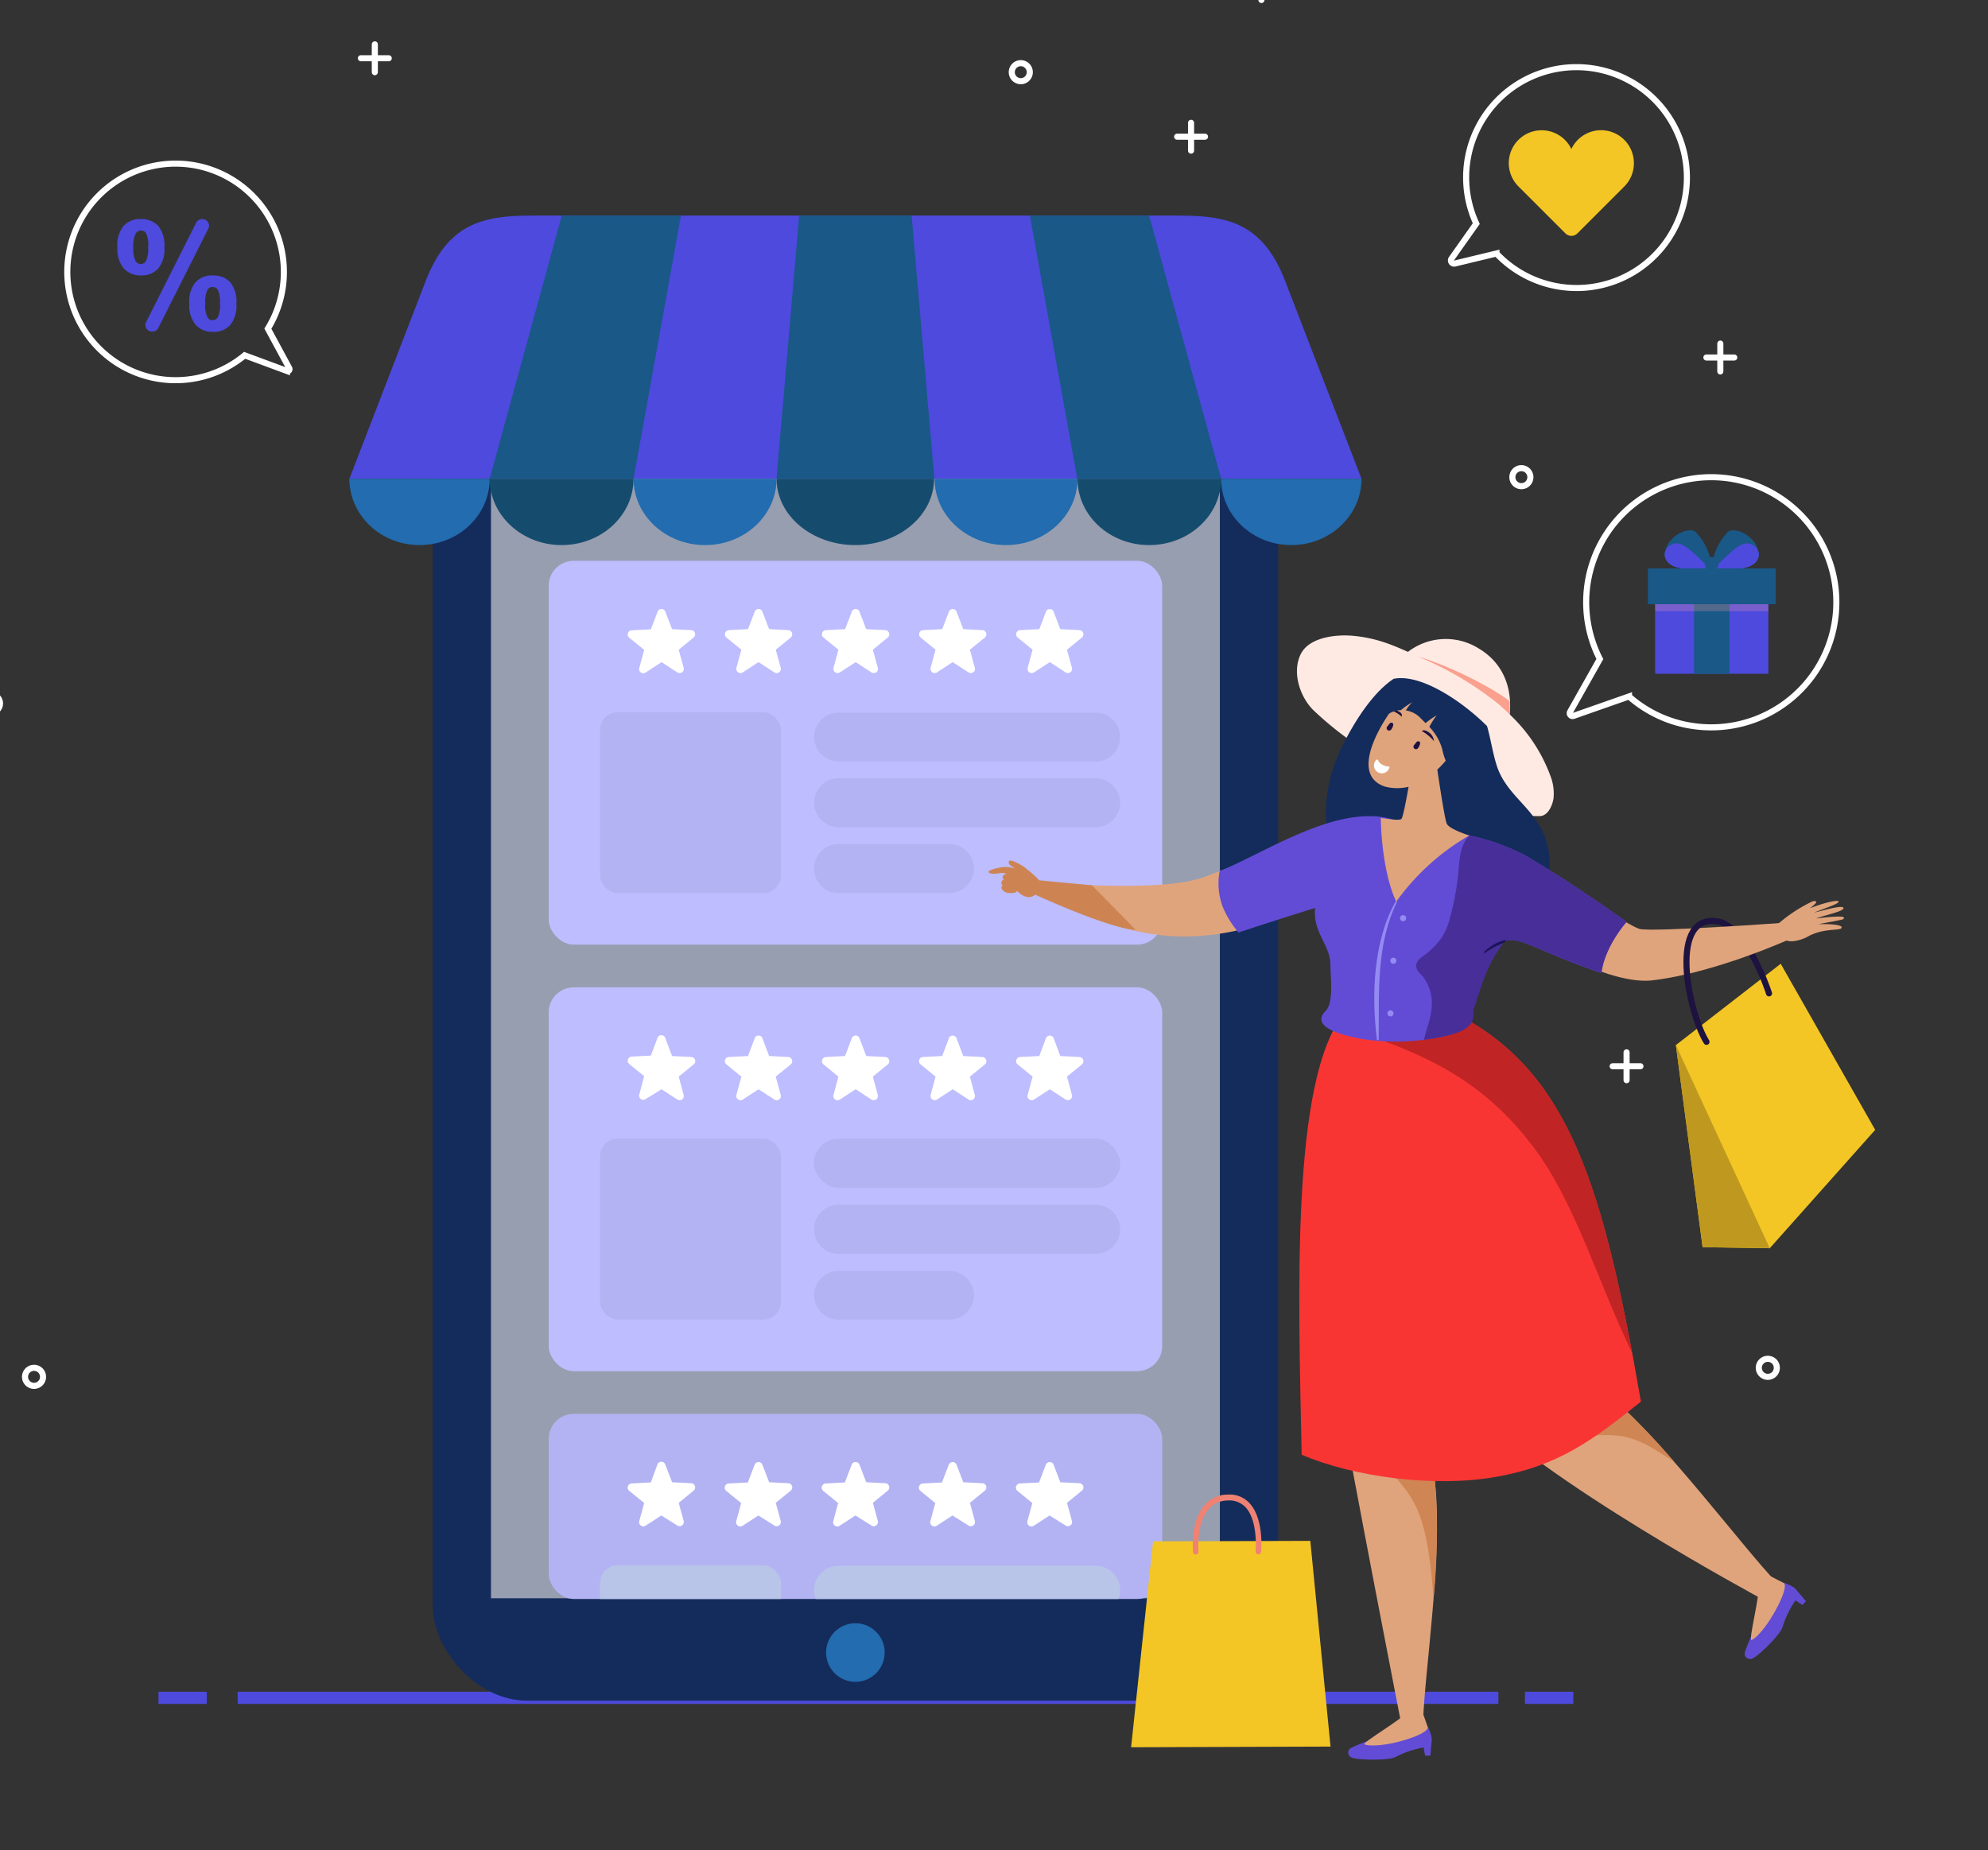 <svg xmlns="http://www.w3.org/2000/svg" xmlns:xlink="http://www.w3.org/1999/xlink" viewBox="0 0 326.56 304"><rect x="0" y="0" width="326.56" height="304" fill="#333333" stroke="none"/><defs><style>.cls-1,.cls-25,.cls-3,.cls-4,.cls-5{fill:none;}.cls-2{isolation:isolate;}.cls-3,.cls-4{stroke:#fff;}.cls-3,.cls-5{stroke-miterlimit:10;}.cls-25,.cls-4{stroke-linecap:round;stroke-linejoin:round;}.cls-5{stroke:#4d4add;stroke-width:2px;}.cls-6{fill:#142c5b;}.cls-7{fill:#979eb0;}.cls-8{fill:#2e87bf;}.cls-9{fill:#226caf;}.cls-10{fill:#b3b3f4;}.cls-11{fill:#fff;}.cls-12{fill:#bdbdff;}.cls-13{fill:#4d4add;}.cls-14{fill:#195887;}.cls-15{fill:#154c6d;}.cls-16{fill:#f3c625;}.cls-17{fill:#fc9f9f;opacity:0.25;mix-blend-mode:multiply;}.cls-18{fill:#ffeae3;}.cls-19{fill:#f9a08f;}.cls-20{fill:#e0a47c;}.cls-21{fill:#cf8654;}.cls-22{fill:#624cd5;}.cls-23{fill:#f93534;}.cls-24{fill:#c12424;}.cls-25{stroke:#1e1240;}.cls-26{fill:#bf991f;}.cls-27{fill:#ce8452;}.cls-28{fill:#948bf2;}.cls-29{fill:#482e99;}.cls-30{fill:#1c1459;}.cls-31{fill:#1e1240;}.cls-32{fill:#ef8273;}.cls-33{clip-path:url(#clip-path);}.cls-34{fill:#b8c5e8;}</style><clipPath id="clip-path"><rect class="cls-1" x="80.44" y="54.48" width="119.71" height="208.24"/></clipPath></defs><g class="cls-2"><g id="OBJECTS"><path class="cls-3" d="M0,115.58a1.48,1.48,0,0,1-1.48,1.48A1.48,1.48,0,0,1-3,115.58a1.49,1.49,0,0,1,1.48-1.48A1.48,1.48,0,0,1,0,115.58Z"/><path class="cls-3" d="M7.07,226.21a1.48,1.48,0,1,1-1.48-1.47A1.48,1.48,0,0,1,7.07,226.21Z"/><path class="cls-3" d="M251.39,78.4a1.48,1.48,0,1,1-1.48-1.48A1.48,1.48,0,0,1,251.39,78.4Z"/><path class="cls-3" d="M169.16,11.86a1.48,1.48,0,1,1-1.48-1.48A1.48,1.48,0,0,1,169.16,11.86Z"/><path class="cls-3" d="M291.87,224.74a1.48,1.48,0,1,1-1.48-1.48A1.47,1.47,0,0,1,291.87,224.74Z"/><line class="cls-4" x1="61.57" y1="7.29" x2="61.57" y2="11.86"/><line class="cls-4" x1="63.86" y1="9.57" x2="59.28" y2="9.57"/><line class="cls-4" x1="207.21" y1="-4.58" x2="207.21"/><line class="cls-4" x1="282.59" y1="56.45" x2="282.59" y2="61.03"/><line class="cls-4" x1="284.88" y1="58.74" x2="280.3" y2="58.74"/><line class="cls-4" x1="267.19" y1="172.9" x2="267.19" y2="177.48"/><line class="cls-4" x1="269.47" y1="175.19" x2="264.9" y2="175.19"/><line class="cls-4" x1="195.65" y1="20.18" x2="195.65" y2="24.75"/><line class="cls-4" x1="197.94" y1="22.46" x2="193.36" y2="22.46"/><line class="cls-5" x1="39.04" y1="278.96" x2="246.13" y2="278.96"/><line class="cls-5" x1="33.97" y1="278.96" x2="26.03" y2="278.96"/><line class="cls-5" x1="258.44" y1="278.96" x2="250.5" y2="278.96"/><rect class="cls-6" x="71.08" y="35.42" width="138.88" height="244.01" rx="15.58"/><rect class="cls-7" x="80.65" y="52.23" width="119.73" height="210.37"/><path class="cls-8" d="M152.29,45.35H128.74a1.14,1.14,0,1,1,0-2.27h23.55a1.14,1.14,0,1,1,0,2.27Z"/><path class="cls-9" d="M145.32,271.51a4.81,4.81,0,1,1-4.8-4.8A4.8,4.8,0,0,1,145.32,271.51Z"/><rect class="cls-10" x="90.13" y="232.3" width="100.78" height="30.42" rx="4.12"/><path class="cls-11" d="M109.27,240.6l1.13,2.94,3.15.16a.69.69,0,0,1,.39,1.22l-2.45,2,.82,3a.69.69,0,0,1-1,.76L108.63,249,106,250.71a.69.69,0,0,1-1-.76l.82-3-2.46-2a.69.69,0,0,1,.4-1.22l3.15-.16L108,240.6A.68.68,0,0,1,109.27,240.6Z"/><path class="cls-11" d="M125.21,240.6l1.13,2.94,3.15.16a.69.69,0,0,1,.4,1.22l-2.46,2,.82,3a.69.69,0,0,1-1,.76L124.57,249l-2.64,1.72a.69.69,0,0,1-1-.76l.82-3-2.45-2a.69.69,0,0,1,.39-1.22l3.15-.16,1.13-2.94A.68.68,0,0,1,125.21,240.6Z"/><path class="cls-11" d="M141.16,240.6l1.13,2.94,3.15.16a.69.69,0,0,1,.39,1.22l-2.45,2,.82,3a.69.69,0,0,1-1,.76L140.52,249l-2.65,1.72a.69.69,0,0,1-1-.76l.81-3-2.45-2a.69.69,0,0,1,.4-1.22l3.15-.16,1.13-2.94A.68.68,0,0,1,141.16,240.6Z"/><path class="cls-11" d="M157.1,240.6l1.13,2.94,3.15.16a.69.69,0,0,1,.4,1.22l-2.46,2,.82,3a.69.69,0,0,1-1,.76L156.46,249l-2.64,1.72a.69.69,0,0,1-1-.76l.82-3-2.45-2a.69.69,0,0,1,.39-1.22l3.15-.16,1.13-2.94A.68.68,0,0,1,157.1,240.6Z"/><path class="cls-11" d="M173.05,240.6l1.12,2.94,3.15.16a.69.69,0,0,1,.4,1.22l-2.45,2,.82,3a.69.69,0,0,1-1,.76L172.41,249l-2.65,1.72a.69.69,0,0,1-1-.76l.82-3-2.45-2a.69.69,0,0,1,.4-1.22l3.15-.16,1.12-2.94A.69.69,0,0,1,173.05,240.6Z"/><rect class="cls-12" x="90.13" y="162.22" width="100.78" height="63.07" rx="4.12"/><path class="cls-11" d="M109.27,170.51l1.13,3,3.15.16a.68.68,0,0,1,.39,1.22l-2.45,2,.82,3.05a.69.69,0,0,1-1,.75l-2.64-1.72L106,180.62a.68.68,0,0,1-1-.75l.82-3.05-2.46-2a.69.69,0,0,1,.4-1.22l3.15-.16,1.13-3A.68.68,0,0,1,109.27,170.51Z"/><path class="cls-11" d="M125.21,170.51l1.13,3,3.15.16a.69.69,0,0,1,.4,1.22l-2.46,2,.82,3.05a.68.68,0,0,1-1,.75l-2.65-1.72-2.64,1.72a.69.69,0,0,1-1-.75l.82-3.05-2.45-2a.68.68,0,0,1,.39-1.22l3.15-.16,1.13-3A.68.68,0,0,1,125.21,170.51Z"/><path class="cls-11" d="M141.16,170.51l1.13,3,3.15.16a.69.69,0,0,1,.39,1.22l-2.45,2,.82,3.05a.69.69,0,0,1-1,.75l-2.64-1.72-2.65,1.72a.68.68,0,0,1-1-.75l.81-3.05-2.45-2a.69.69,0,0,1,.4-1.22l3.15-.16,1.13-3A.68.68,0,0,1,141.16,170.51Z"/><path class="cls-11" d="M157.1,170.51l1.13,3,3.15.16a.69.69,0,0,1,.4,1.22l-2.46,2,.82,3.05a.69.69,0,0,1-1,.75l-2.64-1.72-2.64,1.72a.69.69,0,0,1-1-.75l.82-3.05-2.45-2a.68.68,0,0,1,.39-1.22l3.15-.16,1.13-3A.68.68,0,0,1,157.1,170.51Z"/><path class="cls-11" d="M173.05,170.51l1.12,3,3.15.16a.69.69,0,0,1,.4,1.22l-2.45,2,.82,3.05a.69.69,0,0,1-1,.75l-2.64-1.72-2.65,1.72a.69.69,0,0,1-1-.75l.82-3.05-2.45-2a.69.69,0,0,1,.4-1.22l3.15-.16,1.12-3A.69.69,0,0,1,173.05,170.51Z"/><rect class="cls-10" x="133.69" y="187.09" width="50.32" height="8.09" rx="4.05"/><path class="cls-10" d="M180,206H137.73a4,4,0,0,1-4-4.05h0a4,4,0,0,1,4-4H180a4,4,0,0,1,4,4h0A4,4,0,0,1,180,206Z"/><path class="cls-10" d="M156,216.82H137.73a4,4,0,0,1-4-4h0a4,4,0,0,1,4-4H156a4.05,4.05,0,0,1,4,4h0A4.05,4.05,0,0,1,156,216.82Z"/><rect class="cls-10" x="98.56" y="187.09" width="29.73" height="29.73" rx="2.93"/><polygon class="cls-10" points="123.42 211 120.94 192.28 105.3 192.28 102.82 211 110.69 212.65 113.12 205.3 115.55 212.65 123.42 211"/><path class="cls-10" d="M142.29,215.18H140a.47.47,0,0,1-.38-.3.41.41,0,0,1,0-.16v-4h0a.46.46,0,0,1,.46-.46h2a1.4,1.4,0,0,1,1.16,2.18v0l-.06.07.06-.07A1.51,1.51,0,0,1,142.29,215.18Zm.49-1.84a.72.72,0,0,0-.7-.26h-.84a.46.46,0,0,1-.45-.46h0a.45.45,0,0,1,.41-.45h.87a.48.48,0,0,0,0-1h-1.55v3.06h1.75A.59.59,0,0,0,142.78,213.34Zm-.79-.26h0Zm.17,0a1.4,1.4,0,0,0,.83-.34A1.4,1.4,0,0,1,142.16,213.07Zm.05-.91h0Zm.89.46,0,0Zm0,0,0-.05Z"/><path class="cls-10" d="M148.76,210.71v2.62h0v0a2.14,2.14,0,0,1-4.26,0v0h0v-2.62a.46.46,0,1,1,.92,0h0v2.63a1.16,1.16,0,0,0,1.21,1h0a1.17,1.17,0,0,0,1.21-1h0v0h0v-2.61h0a.46.46,0,1,1,.92,0Z"/><path class="cls-10" d="M154,211l-1.76,2.42v1.28h0a.44.44,0,0,1-.38.45h-.14a.45.45,0,0,1-.39-.45h0v-1.28L149.55,211h0a.44.44,0,0,1-.09-.27.46.46,0,0,1,.83-.27h0l1.48,2,1.47-2a.48.48,0,0,1,.37-.19.46.46,0,0,1,.46.46A.44.44,0,0,1,154,211Zm-2.66,2.17v0h0v0Zm.07-.15a.28.28,0,0,0-.07.13h0v0h0s0,0,0,0h0v0h0Zm0,.05v0Zm0,0h0Zm0,0h0Zm0,0Zm0,0h0Zm.73,0Zm0,0v0Zm0,0v0Zm0,0v0Zm0,0s0,0,0,0h0v0Zm0,0h0v0Zm0,.05h0Z"/><rect class="cls-12" x="90.13" y="92.14" width="100.78" height="63.07" rx="4.12"/><path class="cls-11" d="M109.27,100.43l1.13,2.94,3.15.16a.69.69,0,0,1,.39,1.22l-2.45,2,.82,3a.69.69,0,0,1-1,.76l-2.64-1.72L106,110.54a.69.69,0,0,1-1-.76l.82-3-2.46-2a.69.69,0,0,1,.4-1.22l3.15-.16,1.13-2.94A.68.68,0,0,1,109.27,100.43Z"/><path class="cls-11" d="M125.21,100.43l1.13,2.94,3.15.16a.69.69,0,0,1,.4,1.22l-2.46,2,.82,3a.69.69,0,0,1-1,.76l-2.65-1.72-2.64,1.72a.69.69,0,0,1-1-.76l.82-3-2.45-2a.69.69,0,0,1,.39-1.22l3.15-.16,1.13-2.94A.68.68,0,0,1,125.21,100.43Z"/><path class="cls-11" d="M141.16,100.43l1.13,2.94,3.15.16a.69.69,0,0,1,.39,1.22l-2.45,2,.82,3a.69.69,0,0,1-1,.76l-2.64-1.72-2.65,1.72a.69.69,0,0,1-1-.76l.81-3-2.45-2a.69.69,0,0,1,.4-1.22l3.15-.16,1.13-2.94A.68.68,0,0,1,141.16,100.43Z"/><path class="cls-11" d="M157.1,100.43l1.13,2.94,3.15.16a.69.69,0,0,1,.4,1.22l-2.46,2,.82,3a.69.69,0,0,1-1,.76l-2.64-1.72-2.64,1.72a.69.69,0,0,1-1-.76l.82-3-2.45-2a.69.69,0,0,1,.39-1.22l3.15-.16,1.13-2.94A.68.68,0,0,1,157.1,100.43Z"/><path class="cls-11" d="M173.05,100.43l1.12,2.94,3.15.16a.69.69,0,0,1,.4,1.22l-2.45,2,.82,3a.69.69,0,0,1-1,.76l-2.64-1.72-2.65,1.72a.69.69,0,0,1-1-.76l.82-3-2.45-2a.69.69,0,0,1,.4-1.22l3.15-.16,1.12-2.94A.69.69,0,0,1,173.05,100.43Z"/><path class="cls-10" d="M180,125.1H137.73a4,4,0,0,1-4-4h0a4,4,0,0,1,4-4H180a4,4,0,0,1,4,4h0A4,4,0,0,1,180,125.1Z"/><path class="cls-10" d="M180,135.92H137.73a4.05,4.05,0,0,1-4-4h0a4.05,4.05,0,0,1,4-4.05H180a4.05,4.05,0,0,1,4,4.05h0A4.05,4.05,0,0,1,180,135.92Z"/><path class="cls-10" d="M156,146.73H137.73a4,4,0,0,1-4-4h0a4,4,0,0,1,4-4.05H156a4.05,4.05,0,0,1,4,4.05h0A4.05,4.05,0,0,1,156,146.73Z"/><path class="cls-10" d="M142.29,145.09H140a.44.44,0,0,1-.38-.29.41.41,0,0,1,0-.16v-4h0a.47.47,0,0,1,.46-.46h2a1.41,1.41,0,0,1,1.16,2.19h0l-.06.07.06-.07A1.51,1.51,0,0,1,142.29,145.09Zm.49-1.83a.73.73,0,0,0-.7-.27h-.84a.45.45,0,0,1-.45-.45h0a.46.46,0,0,1,.41-.45h.87a.49.49,0,0,0,0-1h-1.55v3.07h1.75A.59.59,0,0,0,142.78,143.26ZM142,143h0Zm.17,0a1.4,1.4,0,0,0,.83-.34A1.4,1.4,0,0,1,142.16,143Zm.05-.91h0Zm.89.46,0,.05Zm0,0,0-.05Z"/><path class="cls-10" d="M148.76,140.62v2.62h0v0a2.14,2.14,0,0,1-4.26,0v0h0v-2.62a.46.46,0,0,1,.92,0v2.64a1.16,1.16,0,0,0,1.21,1h0a1.17,1.17,0,0,0,1.21-1h0v0h0v-2.62a.46.46,0,0,1,.92,0Z"/><path class="cls-10" d="M154,140.92l-1.76,2.42v1.3a.45.45,0,0,1-.38.45h-.14a.46.46,0,0,1-.39-.45v-1.3l-1.76-2.42h0a.39.39,0,0,1-.09-.26.46.46,0,0,1,.46-.46.44.44,0,0,1,.37.19h0l1.48,2,1.47-2a.46.46,0,0,1,.83.27A.39.39,0,0,1,154,140.92Zm-2.66,2.17v0h0Zm.07-.15a.31.31,0,0,0-.07.14h0v0h0v0h0s0,0,0,0h0v0h0Zm0,.06h0Zm0,0v0Zm0,0v0Zm0,0Zm0,0h0Zm.73,0Zm0,0v0Zm0,0v0Zm0,0v0Zm0,0a.06.06,0,0,1,0,0h0v0Zm0,.05h0v0h0Zm0,0h0v0Z"/><rect class="cls-10" x="98.56" y="117.01" width="29.73" height="29.73" rx="2.93"/><path class="cls-10" d="M118.45,120.63a3.22,3.22,0,0,0-1.4-.31h-.94v.05a2.69,2.69,0,0,1-5.38,0s0,0,0-.05h-.95a3.17,3.17,0,0,0-1.39.31L101.16,124l2.29,5.43,3-1.14v14.3h14v-14.3l3,1.14,2.29-5.43Z"/><rect class="cls-1" x="80.65" y="52.23" width="119.73" height="210.37"/><path class="cls-13" d="M211.17,46.33c-3.67-9.68-9.49-10.91-17.52-10.91H87.38c-8,0-13.84,1.23-17.52,10.91L57.39,78.67H223.65Z"/><polygon class="cls-14" points="92.28 35.42 80.44 78.67 104.07 78.67 111.85 35.42 92.28 35.42"/><polygon class="cls-14" points="188.76 35.42 169.18 35.42 176.96 78.67 200.59 78.67 188.76 35.42"/><polygon class="cls-14" points="149.75 35.42 131.28 35.42 127.56 78.67 153.48 78.67 149.75 35.42"/><path class="cls-15" d="M80.44,78.67c0,6,5.29,10.89,11.82,10.89s11.81-4.88,11.81-10.89Z"/><path class="cls-15" d="M127.56,78.67c0,6,5.79,10.89,12.93,10.89s12.94-4.88,12.94-10.89Z"/><path class="cls-15" d="M200.59,78.67c0,6-5.29,10.89-11.82,10.89S177,84.68,177,78.67Z"/><path class="cls-9" d="M104.07,78.67c0,6,5.26,10.89,11.75,10.89s11.74-4.88,11.74-10.89Z"/><path class="cls-9" d="M57.39,78.67c0,6,5.16,10.89,11.52,10.89s11.53-4.88,11.53-10.89Z"/><path class="cls-9" d="M177,78.67c0,6-5.26,10.89-11.74,10.89s-11.74-4.88-11.74-10.89Z"/><path class="cls-9" d="M223.65,78.67c0,6-5.16,10.89-11.53,10.89s-11.53-4.88-11.53-10.89Z"/><path class="cls-3" d="M267.28,13.06A18.12,18.12,0,0,0,242.5,36.74l-4.07,5.76a.52.52,0,0,0,.54.8l6.85-1.65a18.1,18.1,0,0,0,29.26-4.16A18.13,18.13,0,0,0,267.28,13.06Z"/><path class="cls-16" d="M268.32,25.93a5.39,5.39,0,0,0-10.2-1.44,5.4,5.4,0,1,0-8.69,6.14l7.7,7.7a1.39,1.39,0,0,0,2,0l7.7-7.7A5.42,5.42,0,0,0,268.32,25.93Z"/><path class="cls-3" d="M286.47,79.12a20.54,20.54,0,0,0-23.67,29.16l-4.88,8.66a.47.47,0,0,0,.57.68l9.1-3.19a20.24,20.24,0,0,0,10.68,4.88,20.55,20.55,0,0,0,8.2-40.19Z"/><rect class="cls-13" x="271.88" y="99.1" width="18.6" height="11.6"/><rect class="cls-14" x="278.28" y="99.1" width="5.8" height="11.6"/><rect class="cls-17" x="271.88" y="99.1" width="18.6" height="1.32"/><path class="cls-14" d="M281.18,93.76s-4.88-.11-6.23-.71-1.76-1.71-1.34-2.66c.48-2.43,4-4,5-2.91A9.28,9.28,0,0,1,281.18,93.76Z"/><path class="cls-13" d="M281.18,93.76s-4.88-.11-6.23-.71-1.76-1.71-1.34-2.66a2,2,0,0,1,2.87-.79C277.83,90.2,281.18,93.76,281.18,93.76Z"/><path class="cls-14" d="M281.19,93.76s4.89-.11,6.23-.71,1.76-1.71,1.34-2.66c-.48-2.43-4-4-5-2.91A9.28,9.28,0,0,0,281.19,93.76Z"/><path class="cls-13" d="M281.19,93.76s4.89-.11,6.23-.71,1.76-1.71,1.34-2.66a2,2,0,0,0-2.87-.79C284.54,90.2,281.19,93.76,281.19,93.76Z"/><rect class="cls-14" x="270.69" y="93.39" width="20.99" height="5.88"/><path class="cls-14" d="M282.31,92.64a1.13,1.13,0,1,1-1.13-1.13A1.12,1.12,0,0,1,282.31,92.64Z"/><path class="cls-3" d="M47.52,60.5,44,54a17.8,17.8,0,0,0-11.34-26.7,17.79,17.79,0,1,0,7.53,31.08l6.94,2.57A.32.32,0,0,0,47.52,60.5Z"/><path class="cls-13" d="M19.28,40.63a5.05,5.05,0,0,1,1-3.49A3.59,3.59,0,0,1,23.12,36,3.69,3.69,0,0,1,26,37.13a5.07,5.07,0,0,1,1,3.5,5,5,0,0,1-1,3.48,3.59,3.59,0,0,1-2.8,1.14,3.69,3.69,0,0,1-2.86-1.13A5,5,0,0,1,19.28,40.63Zm2.62,0a4.59,4.59,0,0,0,.39,2.3,1,1,0,0,0,1.67,0,4.74,4.74,0,0,0,.38-2.3A4.62,4.62,0,0,0,24,38.32a1,1,0,0,0-.84-.44,1,1,0,0,0-.83.43A4.55,4.55,0,0,0,21.9,40.6ZM25,54.48H25a1.08,1.08,0,0,1-1-1.56L32.22,36.6a1.07,1.07,0,0,1,1-.6h0a1.08,1.08,0,0,1,1,1.57L26,53.89A1.07,1.07,0,0,1,25,54.48Zm6.09-4.6a5,5,0,0,1,1-3.48A3.63,3.63,0,0,1,35,45.26a3.61,3.61,0,0,1,2.83,1.14,5,5,0,0,1,1,3.48,5,5,0,0,1-1,3.5A3.58,3.58,0,0,1,35,54.52a3.66,3.66,0,0,1-2.86-1.14A5,5,0,0,1,31.1,49.88Zm2.62,0a4.48,4.48,0,0,0,.39,2.28.93.93,0,0,0,.82.45,1,1,0,0,0,.83-.43,4.59,4.59,0,0,0,.39-2.3,4.69,4.69,0,0,0-.38-2.29,1,1,0,0,0-.84-.43.91.91,0,0,0-.82.43A4.55,4.55,0,0,0,33.72,49.87Z"/><path class="cls-18" d="M229.49,108.88a10.17,10.17,0,0,1,13.35-2.37c4.91,2.87,6.2,8.33,4.53,13.9"/><path class="cls-19" d="M248,115.22c-3.15-2.52-12.41-7.11-17.1-7.78a11.58,11.58,0,0,0-1.45,1.44l17.88,11.53A15.26,15.26,0,0,0,248,115.22Z"/><path class="cls-18" d="M248.28,117.66c-.68-.69-1.4-1.34-2.15-2a54.07,54.07,0,0,0-12.47-7.47c-4.15-1.89-7.06-3.36-11.6-3.74-2.64-.21-7,.25-8.38,3-1.53,3.06-.08,7.13,2.07,9.24a55.46,55.46,0,0,0,9,6.94c7.22,4.51,16.1,10.47,28.15,10.46,1.31,0,2.09-1.62,2.29-2.91a8,8,0,0,0-.56-3.83A26.2,26.2,0,0,0,248.28,117.66Z"/><path class="cls-6" d="M254,138.22a11,11,0,0,1-.6,8.28,11.29,11.29,0,0,1-9.33,5.87c-2.38.11-4-.94-6.13-1.8a17.94,17.94,0,0,1-5.64-3.31,5,5,0,0,0-1.77-1.26,6.55,6.55,0,0,0-2.49.08c-5.9.62-7.74-1.6-9.4-6.83s-.73-11.34,1.66-16.27c2.08-4.3,5.17-9.17,8.63-11.45,4.46-.88,11.22,3.66,15.34,7.77.6,2.09.91,4.29,1.55,6.36,1.28,4.12,4.57,6.11,6.77,9.52A11.69,11.69,0,0,1,254,138.22Z"/><path class="cls-20" d="M238.22,191.54c0,.9-4.16,36.37-2.46,52.49,1.22,11.63-1.75,30.76-2,38.84-.61,1.42-3.6.27-3.6.27s-7.87-40.32-10.79-57c-2.4-13.69-3.75-38.41,1.4-54"/><path class="cls-21" d="M235.76,244a134,134,0,0,1-.23-17.82,53.13,53.13,0,0,0-7.45,7.91,7.9,7.9,0,0,0-2,4.38c-.08,2.73,1.45,2.36,3.27,4.4,3.53,3.95,5.21,7.26,6.13,19.82h0A109.78,109.78,0,0,0,235.76,244Z"/><path class="cls-22" d="M234.53,283.75a5.58,5.58,0,0,1,.67,1.95c-.15,1.64-.24,2.76-.24,2.76l-.86,0-.25-1.34a15.66,15.66,0,0,0-4.63,1.57c-1.13.61-6.25.49-7.1.11a.87.87,0,0,1-.32-1.52c.33-.31,6-2.47,6-2.47"/><path class="cls-20" d="M231.07,281.33c-.52,1-7.37,5-6.93,5.27s2.72.36,5.84-.49c2.85-.77,4.47-1.64,4.58-2.25l-1-2.86"/><path class="cls-22" d="M293,260.07a5.54,5.54,0,0,1,1.85.89l1.8,2.11-.57.64-1.14-.76a15.58,15.58,0,0,0-2.13,4.39c-.36,1.24-4,4.79-4.91,5.13a.88.88,0,0,1-1.31-.84c0-.45,2.45-6,2.45-6"/><path class="cls-20" d="M249,188c.33.84,6.25,33.52,16,41.87,8.86,7.64,21.25,24.3,26.84,30.15.59,1.43-2.33,2.74-2.33,2.74s-36.82-19.79-48.15-32.4C232.05,220,225,191.56,224.92,175.19"/><path class="cls-21" d="M265,229.83a14.54,14.54,0,0,1-1.5-1.53,42.19,42.19,0,0,0-8.47,7.76c4.34.37,8.85-1,13,.31a19.07,19.07,0,0,1,4.3,2.11c.91.56,1.81,1.14,2.71,1.73A108.83,108.83,0,0,0,265,229.83Z"/><path class="cls-20" d="M288.82,260.83c.33,1.06-1.64,8.73-1.12,8.63s2.16-1.68,3.75-4.5c1.46-2.56,2-4.33,1.62-4.84l-2.68-1.36"/><path class="cls-23" d="M220.82,166.48c-8.8,10.79-7.54,46.13-7,72.54,8.58,3.66,21.73,5.43,31.9,3.64s15.78-5.9,23.83-12.37c-6.17-35.59-11.85-54.35-30.55-63.81"/><path class="cls-24" d="M239,166.48l-12-.36-2.9,3.78c12.74,4.28,20.74,9.22,27.9,18.72,6.78,9,10.79,22.8,16.1,33.67C262.44,191.85,256.26,175.2,239,166.48Z"/><polygon class="cls-16" points="275.29 171.71 292.51 158.35 308.03 185.64 290.71 205.09 279.68 204.92 275.29 171.71"/><path class="cls-25" d="M282.59,151.48c4.82,1.68,8,11.74,8,11.74"/><path class="cls-20" d="M260.61,158.68s6.27,2.91,10.76,2.4c10.69-1.24,23.43-7.13,23.43-7.13l-2-2.32s-21.31,1.54-23.46,1c-1.8-.46-11.63-7.17-11.63-7.17"/><path class="cls-20" d="M291.42,152.39a24.92,24.92,0,0,1,6.18-4.23c.24-.12.6-.19.73,0s-.63.74-1,1.07c1.49-.64,4.63-1.52,4.68-1.1s-2.66,1.21-4,1.82c1.58-.39,4.72-1.31,4.81-.76s-3,1.15-4.52,1.72c1.51-.19,4.38-.5,4.57-.17s-.56.41-.79.46c-1.19.25-2.18.4-3.37.65,1.29-.05,3.95,0,3.81.57s-2.77,0-5.37,1.36a6.86,6.86,0,0,1-2.71.88,3.22,3.22,0,0,1-2.44-1"/><path class="cls-20" d="M297.15,149.8a2.59,2.59,0,0,0-.82,1.2,6.12,6.12,0,0,1-.64,1.31,2.27,2.27,0,0,1-1.29.85"/><path class="cls-25" d="M282.59,151.48c-8.82-2-5.22,15-2.27,19.7"/><polygon class="cls-26" points="279.68 204.92 275.29 171.71 290.71 205.09 279.68 204.92"/><path class="cls-20" d="M217.63,147.64c-19.71,9.56-31.52,7.1-45.63-.54l-1.35-2.24s20,2,27.26-.8c6.53-2.51,15.84-5.78,22.74-8.26"/><path class="cls-27" d="M170.06,147a1.69,1.69,0,0,1-1.64.3,3.52,3.52,0,0,1-1.36-.93.65.65,0,0,1-.59.33,3.55,3.55,0,0,1-.92,0,1.36,1.36,0,0,1-.62-.25c-.15-.12-.77-.66-.22-.9a.74.74,0,0,1-.21-.59.45.45,0,0,1,.44-.4.43.43,0,0,1-.24-.41c0-.16.07-.48.66-.56a2.15,2.15,0,0,0-1.25-.11c-.2.06-1.52.19-1.7-.15s1-.6,1.69-.76a4.83,4.83,0,0,1,2.53.11c-.22-.33-1-.47-.93-1.08s1.78.33,2.53.85a21.36,21.36,0,0,1,2.49,2.19l8.65.82s7.43,7.49,7.17,7.35C181.81,152.43,170.06,147,170.06,147Z"/><path class="cls-22" d="M200.34,143.14a11.09,11.09,0,0,0,.43,5.65,15.82,15.82,0,0,0,2.68,4.42s15.75-5.2,16.78-5.16c4-2.41,11.07-12.8,8.65-13.39C219.89,131.9,208.06,140,200.34,143.14Z"/><path class="cls-22" d="M267.19,151.48s-8.58-6.21-16.68-10.95a35.88,35.88,0,0,0-9.12-3.26l-.87,15.59s2.54,3.81,6,2c2.83-1.43,4.7.93,16.5,5C263.66,155.36,267.19,151.48,267.19,151.48Z"/><path class="cls-22" d="M247.91,147.5a15.79,15.79,0,0,0-4-6.81c-1.08-1.07-1.08-2.95-2.53-3.42s-4.28.48-5.82.46q-3.37-.06-6.72-.42a8.94,8.94,0,0,0-3.46,0c-2.49.71-5.75,3.71-7,5.81-1.61,2.61-3,5.71-2.12,8.83.66,2.39,2.28,4.11,2.28,6.57,0,1.85.59,6.2-.77,7.56-2.23,2.23,1,3.74,6.1,4.65a35.93,35.93,0,0,0,9.55.17c1.88-.27,5.81-.69,7.16-2.17a2.15,2.15,0,0,0,.78-1.31c.07-7,2-13.39,5.86-17.91"/><path class="cls-28" d="M229.26,148.1c-3.67,6.53-4,15.38-3.08,22.67,0,.18.29.19.29,0,.1-7.63-.46-15.49,3-22.57.06-.12-.11-.22-.17-.1Z"/><path class="cls-28" d="M230.48,151.36a.49.49,0,0,0,0-1,.49.49,0,0,0,0,1Z"/><path class="cls-28" d="M228.88,158.35a.49.49,0,0,0,0-1,.49.49,0,0,0,0,1Z"/><path class="cls-28" d="M228.41,167a.49.49,0,0,0,0-1,.49.49,0,0,0,0,1Z"/><path class="cls-29" d="M267.19,151.48s-8.58-6.21-16.68-10.95a35.88,35.88,0,0,0-9.12-3.26c-1.45,1.45-1.57,3.37-1.77,5.36a42.44,42.44,0,0,1-1.44,8.15,10.23,10.23,0,0,1-1.38,3.3,12.65,12.65,0,0,1-2.78,2.83c-.65.47-1.42,1-1.38,1.84,0,.64.57,1.11,1,1.59a7.16,7.16,0,0,1,1.53,5.17c-.12,1.88-.87,3.54-1.26,5.34,4.81-.65,6.59-1.49,7.39-2.29,1.06-1.06.63-2.29.79-2.78,1.8-5.45,2.34-7.43,5.06-11.13,2.56-.86,4.94,1.44,15.92,5.19C263.66,155.36,267.19,151.48,267.19,151.48Z"/><path class="cls-30" d="M243.94,156.57a12.71,12.71,0,0,1,1.61-1c.56-.29,1.18-.49,1.71-.83a.15.15,0,0,0-.12-.27,7.3,7.3,0,0,0-3.34,1.93c-.09.08,0,.25.14.17Z"/><path class="cls-20" d="M229.08,116c-2.18,2.8-7.47,11.28-1.58,13.24a8.09,8.09,0,0,0,6.7-1.25c2.68-1.88,6.3-5.61,4.91-9.14a11.1,11.1,0,0,0-2.1-2.8,7.71,7.71,0,0,0-2.35-2.34,3.69,3.69,0,0,0-4.18,1.19"/><path class="cls-20" d="M231.47,128.74s-.91,5.46-1.27,5.82-3.38-.17-3.38-.17,0,8.25,2.53,13.76a38.3,38.3,0,0,1,12-10.88s-3.25-1-3.7-1.94-2.1-12.66-2.1-12.66"/><path class="cls-31" d="M232.74,121.88c-.17.17-.31.37-.47.55a.41.41,0,1,0,.65.51,1.75,1.75,0,0,0,.36-.84c0-.29-.36-.4-.54-.22Z"/><path class="cls-31" d="M228.33,118.82c-.17.17-.31.37-.47.56a.41.41,0,1,0,.65.5,1.66,1.66,0,0,0,.36-.84c0-.29-.36-.39-.54-.22Z"/><path class="cls-31" d="M234.55,120.22a2,2,0,0,1,1,1.55,7.4,7.4,0,0,0-2-1.66C233.91,119.85,234.27,120.08,234.55,120.22Z"/><path class="cls-31" d="M229.93,117a.62.62,0,0,1,.32.75,5,5,0,0,0-1.63-1A1.5,1.5,0,0,1,229.93,117Z"/><path class="cls-11" d="M226.17,124.77c.3.1.24.53.89.87.9.47,1.09.19,1.19.39a1.29,1.29,0,1,1-2.08-1.26Z"/><path class="cls-20" d="M229.08,120.83a17.71,17.71,0,0,0-1.8,1.67.9.9,0,0,0-.21.3c-.31.77,1.24.91,1.66,1"/><path class="cls-6" d="M241,118.63a13.16,13.16,0,0,0-5.45-5l-2.87-.52c-2.14.11-3.79,0-5.3,1.54a4.63,4.63,0,0,0-.94,1.22,6.55,6.55,0,0,0-.13,4,4,4,0,0,1,3.82-3.19,9.7,9.7,0,0,1,1.85-1.28,6.16,6.16,0,0,0-1.05,1.33,4.17,4.17,0,0,1,2.24,1.08l1,1a13.37,13.37,0,0,1,1.81-1.27,14.28,14.28,0,0,0-1.19,1.89,8.72,8.72,0,0,1,2.11,3.62,9.72,9.72,0,0,0,.79,2.39,1.89,1.89,0,0,0,2.12,1,2.09,2.09,0,0,0,.86-.7A6.64,6.64,0,0,0,241,118.63Z"/><polygon class="cls-16" points="189.41 253.25 185.8 287.08 218.56 286.97 215.24 253.17 189.41 253.25"/><path class="cls-32" d="M201.87,245.56a4.41,4.41,0,0,1,3.46,1.5c2.31,2.61,1.85,7.68,1.83,7.89a.46.46,0,0,1-.5.43.47.47,0,0,1-.41-.53s.44-4.84-1.58-7.13a3.67,3.67,0,0,0-3.06-1.18,4.17,4.17,0,0,0-3.2,1.56c-1.94,2.4-1.54,6.74-1.54,6.79a.47.47,0,0,1-.4.53.46.46,0,0,1-.5-.43c0-.2-.45-4.81,1.75-7.53a5,5,0,0,1,3.85-1.89Z"/><g class="cls-33"><path class="cls-34" d="M180,265.27H137.73a4,4,0,0,1-4-4h0a4,4,0,0,1,4-4H180a4,4,0,0,1,4,4h0A4,4,0,0,1,180,265.27Z"/><rect class="cls-34" x="133.69" y="267.99" width="50.32" height="8.09" rx="4.05"/><path class="cls-34" d="M156,286.9H137.73a4,4,0,0,1-4-4h0a4,4,0,0,1,4-4.05H156a4.05,4.05,0,0,1,4,4.05h0A4.05,4.05,0,0,1,156,286.9Z"/><rect class="cls-34" x="98.56" y="257.18" width="29.73" height="29.73" rx="2.93"/></g></g></g></svg>
